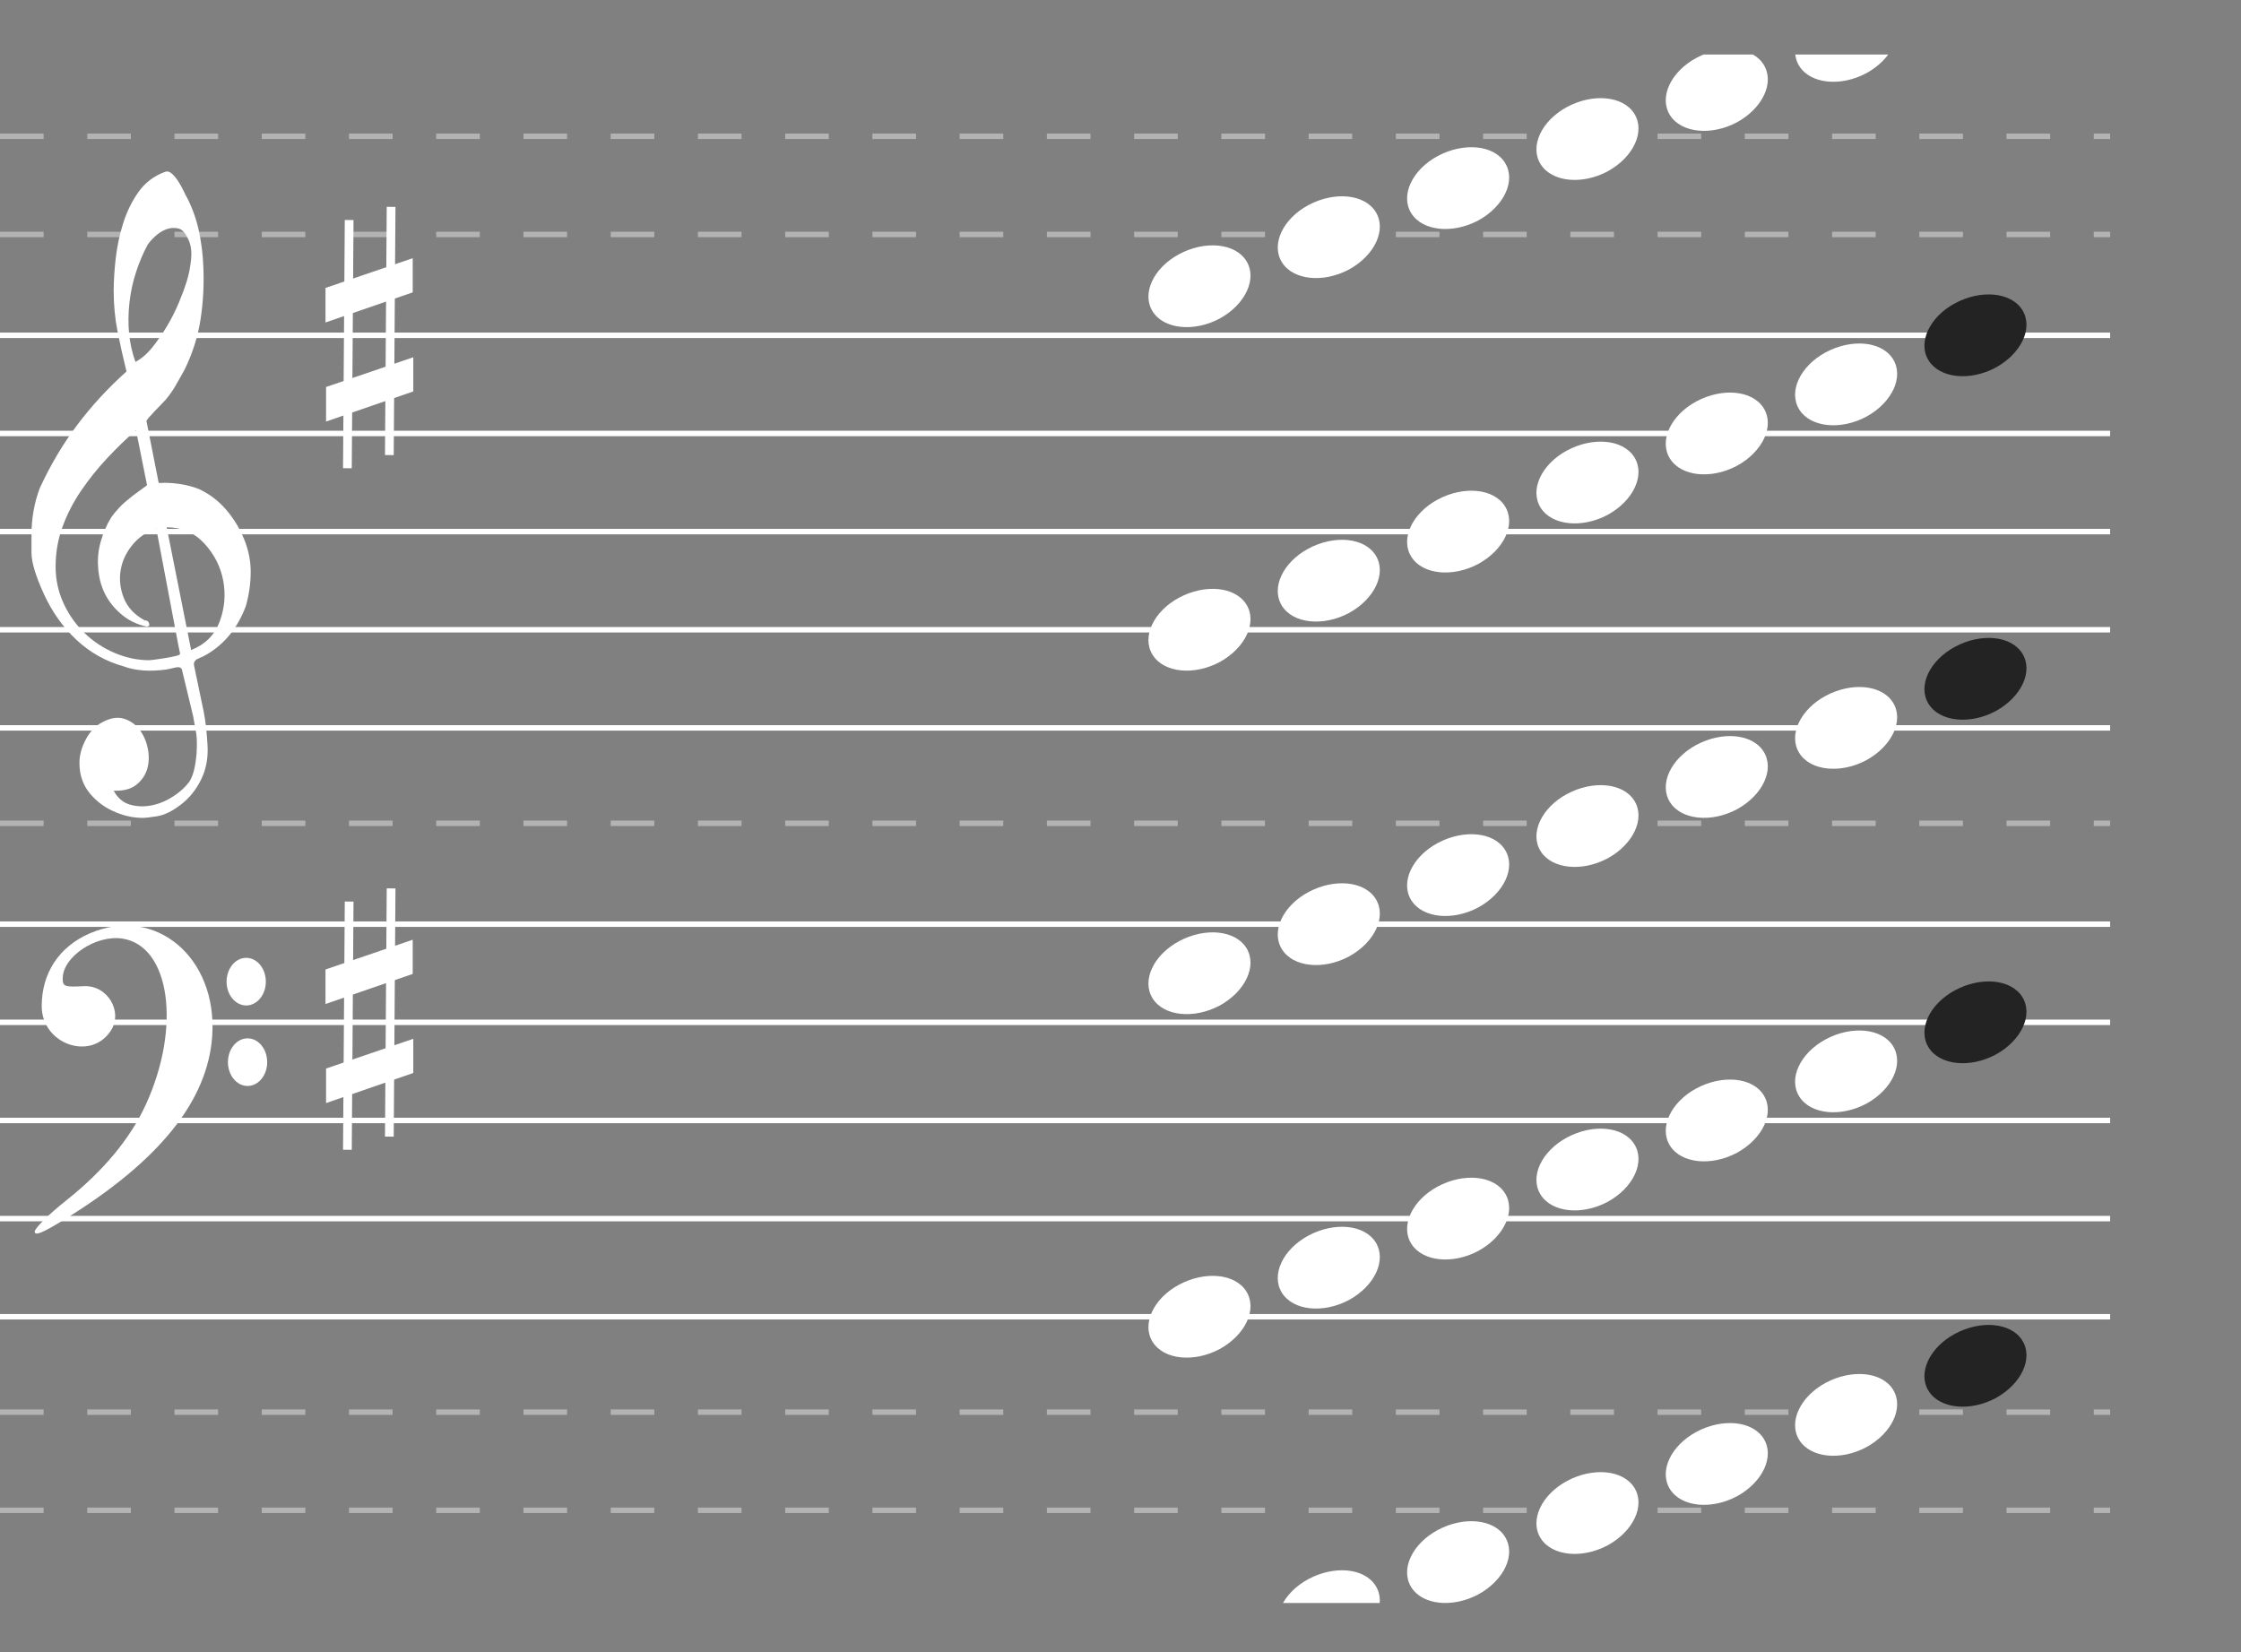 <svg width="411" height="303" viewBox="0 0 411 303" fill="none" xmlns="http://www.w3.org/2000/svg">
<rect x="0" y="0" width="411" height="303" fill="#808080" stroke="none"/>
<line y1="25" x2="387" y2="25" stroke="white" stroke-opacity="0.4" stroke-dasharray="8 8"/>
<line y1="43" x2="387" y2="43" stroke="white" stroke-opacity="0.4" stroke-dasharray="8 8"/>
<path d="M0 61.5H387" stroke="white"/>
<path d="M0 79.5H387" stroke="white"/>
<path d="M0 97.5H387" stroke="white"/>
<path d="M0 115.5H387" stroke="white"/>
<path d="M0 133.5H387" stroke="white"/>
<line x1="4.2447e-08" y1="151" x2="387" y2="151" stroke="white" stroke-opacity="0.4" stroke-dasharray="8 8"/>
<path d="M0 169.5H387" stroke="white"/>
<path d="M0 187.5H387" stroke="white"/>
<path d="M0 205.5H387" stroke="white"/>
<path d="M0 223.5H387" stroke="white"/>
<path d="M0 241.5H387" stroke="white"/>
<line x1="4.2447e-08" y1="259" x2="387" y2="259" stroke="white" stroke-opacity="0.4" stroke-dasharray="8 8"/>
<line x1="4.2447e-08" y1="277" x2="387" y2="277" stroke="white" stroke-opacity="0.4" stroke-dasharray="8 8"/>
<path d="M28.663 96.938C26.878 97.542 25.403 98.562 24.238 99.999C23.073 101.435 22.363 103.004 22.108 104.705C21.853 106.406 22.062 108.088 22.736 109.751C23.41 111.414 24.675 112.756 26.532 113.777C26.969 113.777 27.242 113.966 27.352 114.344C27.461 114.721 27.297 114.91 26.86 114.91C25.076 114.533 23.51 113.758 22.162 112.586C19.649 110.431 18.266 107.654 18.011 104.252C17.865 102.551 18.02 100.907 18.475 99.319C18.93 97.731 19.558 96.276 20.36 94.953C21.343 93.555 22.508 92.345 23.856 91.325C23.928 91.249 24.138 91.079 24.484 90.814C24.83 90.55 25.167 90.304 25.494 90.077C25.822 89.851 26.314 89.491 26.969 89L24.948 78.908C23.164 80.457 21.398 82.168 19.65 84.038C17.901 85.91 16.317 87.885 14.897 89.964C13.477 92.043 12.339 94.245 11.483 96.569C10.627 98.894 10.199 101.341 10.199 103.912C10.199 106.293 10.682 108.532 11.647 110.63C12.612 112.728 13.896 114.552 15.498 116.101C17.1 117.651 18.948 118.87 21.043 119.759C23.137 120.647 25.258 121.091 27.406 121.091C27.48 121.091 27.816 121.053 28.417 120.977C29.018 120.902 29.655 120.808 30.329 120.694C31.003 120.581 31.622 120.458 32.186 120.325C32.75 120.193 33.033 120.051 33.033 119.9L32.705 118.313C31.285 110.866 29.937 103.741 28.663 96.938ZM30.575 96.711L35.054 119.22C37.64 118.199 39.387 116.451 40.298 113.975C41.209 111.5 41.417 108.986 40.926 106.435C40.434 103.883 39.278 101.624 37.457 99.659C35.637 97.693 33.342 96.711 30.575 96.711ZM24.839 66.378C25.968 65.772 27.015 64.866 27.98 63.656C28.945 62.447 29.837 61.152 30.657 59.772C31.476 58.393 32.186 56.985 32.787 55.548C33.388 54.112 33.87 52.808 34.234 51.636C34.635 50.389 34.908 48.99 35.054 47.441C35.2 45.891 34.963 44.587 34.344 43.528C33.907 42.584 33.334 42.036 32.623 41.884C31.913 41.733 31.203 41.789 30.493 42.054C29.783 42.319 29.109 42.744 28.471 43.33C27.834 43.916 27.37 44.435 27.079 44.889C26.277 46.363 25.576 48.007 24.976 49.822C24.375 51.636 23.965 53.517 23.747 55.464C23.528 57.41 23.501 59.281 23.665 61.077C23.828 62.872 24.22 64.639 24.839 66.378ZM23.2 68.135C22.581 65.641 22.035 63.193 21.561 60.792C21.088 58.393 20.851 55.926 20.851 53.394C20.851 51.542 20.979 49.51 21.234 47.299C21.489 45.088 21.953 42.933 22.627 40.835C23.3 38.737 24.229 36.857 25.413 35.194C26.596 33.53 28.171 32.321 30.138 31.565C30.32 31.49 30.502 31.452 30.684 31.452C30.939 31.452 31.239 31.603 31.585 31.905C31.931 32.208 32.295 32.652 32.678 33.238C33.06 33.824 33.397 34.428 33.688 35.052C33.979 35.675 34.198 36.101 34.344 36.328C35.327 38.256 36.046 40.306 36.502 42.479C36.957 44.653 37.221 46.817 37.294 48.971C37.439 52.222 37.266 55.435 36.775 58.61C36.283 61.785 35.291 64.885 33.797 67.908C33.288 68.816 32.769 69.732 32.241 70.658C31.713 71.585 31.085 72.482 30.356 73.351C30.211 73.503 29.947 73.777 29.564 74.173C29.181 74.57 28.79 74.977 28.389 75.392C27.989 75.808 27.634 76.196 27.324 76.554C27.015 76.914 26.86 77.131 26.86 77.207L29.099 88.546C29.114 88.621 30.22 88.546 30.22 88.546C32.357 88.574 34.619 88.933 36.584 89.737C38.477 90.644 40.107 91.891 41.473 93.479C42.838 95.067 43.93 96.853 44.75 98.837C45.569 100.821 45.979 102.834 45.979 104.875C45.979 106.916 45.687 108.995 45.105 111.112C43.612 115.119 41.227 118.086 37.949 120.013C37.585 120.24 37.066 120.496 36.392 120.779C35.719 121.062 35.455 121.507 35.6 122.111C36.474 126.23 37.066 129.063 37.376 130.616C37.685 132.168 37.913 134.172 38.058 136.626C38.204 138.973 37.812 141.083 36.884 142.972C35.955 144.868 34.708 146.407 33.142 147.595C31.576 148.789 30.147 149.483 28.854 149.698C27.561 149.906 26.678 150.006 26.205 150.006C24.566 150.006 22.963 149.684 21.398 149.04C19.467 148.289 17.847 147.137 16.536 145.584C15.225 144.031 14.569 142.142 14.569 139.917C14.569 138.515 14.961 137.077 15.744 135.603C16.527 134.129 17.556 133.07 18.83 132.433C20.25 131.675 21.534 131.467 22.681 131.803C23.828 132.147 24.775 132.791 25.522 133.735C26.268 134.68 26.787 135.825 27.079 137.163C27.37 138.508 27.352 139.76 27.024 140.933C26.696 142.107 26.032 143.101 25.03 143.91C24.029 144.725 22.636 145.09 20.851 145.019C21.58 146.378 22.599 147.237 23.91 147.595C25.221 147.959 26.569 147.981 27.952 147.68C29.337 147.38 30.638 146.822 31.858 146.006C33.078 145.198 34.035 144.318 34.726 143.373C35.163 142.693 35.491 141.806 35.71 140.711C35.928 139.61 36.056 138.472 36.092 137.277C36.128 136.089 36.092 135.159 35.983 134.501C35.873 133.835 35.691 132.805 35.436 131.41C34.344 126.838 33.652 123.961 33.36 122.788C33.215 122.414 32.823 122.291 32.186 122.423C31.549 122.556 31.012 122.679 30.575 122.788C27.443 123.21 24.821 123.017 22.709 122.225C19.431 121.318 16.545 119.701 14.05 117.377C11.556 115.053 9.553 112.237 8.042 108.929C6.53 105.622 5.775 103.108 5.775 101.388C5.775 99.669 5.775 98.582 5.775 98.128C5.775 95.067 6.285 92.194 7.304 89.51C9.234 85.314 11.52 81.459 14.16 77.944C16.8 74.429 19.813 71.159 23.2 68.135Z" fill="white"/>
<path d="M49.003 194.808C49.003 197.22 47.391 199.175 45.404 199.175C43.416 199.175 41.805 197.22 41.805 194.808C41.805 192.396 43.416 190.441 45.404 190.441C47.391 190.441 49.003 192.396 49.003 194.808ZM48.754 180.042C48.754 182.454 47.143 184.409 45.155 184.409C43.168 184.409 41.556 182.454 41.556 180.042C41.556 177.63 43.168 175.675 45.155 175.675C47.143 175.675 48.754 177.63 48.754 180.042ZM6.368 225.885C6.368 225.261 8.96 222.695 12.128 220.182C18.939 214.778 23.857 208.867 26.718 202.646C33.279 188.379 31.2 173.504 22.457 172.146C17.621 171.394 11.498 175.482 11.498 179.461C11.498 180.938 11.824 181.057 15.369 180.873C19.707 180.649 22.642 185.54 20.295 189.082C16.585 194.678 7.651 191.463 7.651 184.532C7.651 178.458 10.842 173.623 16.459 171.189C28.479 165.98 39.92 175.583 38.918 190.04C38.097 201.89 29.19 212.956 11.899 223.611C7.797 226.139 6.368 226.726 6.368 225.885Z" fill="white"/>
<path fill-rule="evenodd" clip-rule="evenodd" d="M62.912 85.871L63.233 40.346L64.835 40.359L64.515 85.884L62.912 85.871Z" fill="white"/>
<path d="M59.799 70.975L75.796 65.523L75.796 71.793L59.799 77.311L59.799 70.975Z" fill="white"/>
<path fill-rule="evenodd" clip-rule="evenodd" d="M70.606 83.457L70.926 37.932L72.529 37.945L72.208 83.47L70.606 83.457Z" fill="white"/>
<path d="M59.696 52.806L75.693 47.354L75.693 53.624L59.696 59.142L59.696 52.806Z" fill="white"/>
<path fill-rule="evenodd" clip-rule="evenodd" d="M62.912 210.871L63.233 165.346L64.835 165.359L64.515 210.884L62.912 210.871Z" fill="white"/>
<path d="M59.799 195.975L75.796 190.523L75.796 196.793L59.799 202.311L59.799 195.975Z" fill="white"/>
<path fill-rule="evenodd" clip-rule="evenodd" d="M70.606 208.456L70.926 162.932L72.529 162.945L72.208 208.47L70.606 208.456Z" fill="white"/>
<path d="M59.696 177.806L75.693 172.354L75.693 178.624L59.696 184.142L59.696 177.806Z" fill="white"/>
<g clip-path="url(#clip0_25_9021)">
<path d="M211.396 57.121C209.333 53.844 211.544 49.134 216.26 46.608C220.977 44.083 226.504 44.561 228.568 47.837C230.631 51.114 228.42 55.824 223.704 58.418C218.987 60.944 213.46 60.398 211.396 57.121Z" fill="white"/>
<path d="M235.116 48.121C233.052 44.844 235.263 40.134 239.98 37.608C244.696 35.083 250.223 35.561 252.287 38.837C254.35 42.114 252.14 46.824 247.423 49.418C242.706 51.944 237.179 51.398 235.116 48.121Z" fill="white"/>
<path d="M258.835 39.121C256.772 35.844 258.983 31.134 263.699 28.608C268.416 26.083 273.943 26.561 276.006 29.837C278.07 33.114 275.859 37.824 271.142 40.418C266.426 42.944 260.899 42.398 258.835 39.121Z" fill="white"/>
<path d="M282.555 30.121C280.491 26.844 282.702 22.134 287.419 19.608C292.135 17.083 297.662 17.561 299.726 20.837C301.789 24.114 299.579 28.824 294.862 31.418C290.145 33.944 284.618 33.398 282.555 30.121Z" fill="white"/>
<path d="M306.274 21.121C304.211 17.844 306.421 13.134 311.138 10.608C315.855 8.083 321.382 8.561 323.445 11.837C325.509 15.114 323.298 19.824 318.581 22.418C313.865 24.944 308.338 24.398 306.274 21.121Z" fill="white"/>
<path d="M329.994 12.121C327.93 8.844 330.141 4.134 334.858 1.608C339.574 -0.917 345.101 -0.439 347.165 2.837C349.228 6.114 347.018 10.824 342.301 13.418C337.584 15.944 332.057 15.398 329.994 12.121Z" fill="white"/>
<path d="M211.396 120.121C209.333 116.844 211.544 112.134 216.26 109.608C220.977 107.083 226.504 107.561 228.568 110.837C230.631 114.114 228.42 118.824 223.704 121.418C218.987 123.944 213.46 123.398 211.396 120.121Z" fill="white"/>
<path d="M235.116 111.121C233.052 107.844 235.263 103.134 239.98 100.608C244.696 98.083 250.223 98.561 252.287 101.837C254.35 105.114 252.14 109.824 247.423 112.418C242.706 114.944 237.179 114.398 235.116 111.121Z" fill="white"/>
<path d="M258.835 102.121C256.772 98.844 258.983 94.134 263.699 91.609C268.416 89.083 273.943 89.561 276.006 92.837C278.07 96.114 275.859 100.824 271.142 103.418C266.426 105.944 260.899 105.398 258.835 102.121Z" fill="white"/>
<path d="M282.555 93.121C280.491 89.844 282.702 85.134 287.419 82.609C292.135 80.083 297.662 80.561 299.726 83.837C301.789 87.114 299.579 91.824 294.862 94.418C290.145 96.944 284.618 96.397 282.555 93.121Z" fill="white"/>
<path d="M306.274 84.121C304.211 80.844 306.421 76.134 311.138 73.609C315.855 71.083 321.382 71.561 323.445 74.837C325.509 78.114 323.298 82.824 318.581 85.418C313.865 87.944 308.338 87.397 306.274 84.121Z" fill="white"/>
<path d="M329.994 75.121C327.93 71.844 330.141 67.134 334.858 64.609C339.574 62.083 345.101 62.561 347.165 65.837C349.228 69.114 347.018 73.824 342.301 76.418C337.584 78.944 332.057 78.397 329.994 75.121Z" fill="white"/>
<path d="M353.713 66.121C351.65 62.844 353.86 58.134 358.577 55.608C363.294 53.083 368.821 53.561 370.884 56.837C372.948 60.114 370.737 64.824 366.02 67.418C361.304 69.944 355.777 69.397 353.713 66.121Z" fill="#232323"/>
<path d="M211.396 183.121C209.333 179.844 211.544 175.134 216.26 172.608C220.977 170.083 226.504 170.561 228.568 173.837C230.631 177.114 228.42 181.824 223.704 184.418C218.987 186.944 213.46 186.398 211.396 183.121Z" fill="white"/>
<path d="M235.116 174.121C233.052 170.844 235.263 166.134 239.98 163.608C244.696 161.083 250.223 161.561 252.287 164.837C254.35 168.114 252.14 172.824 247.423 175.418C242.706 177.944 237.179 177.398 235.116 174.121Z" fill="white"/>
<path d="M258.835 165.121C256.772 161.844 258.983 157.134 263.699 154.608C268.416 152.083 273.943 152.561 276.006 155.837C278.07 159.114 275.859 163.824 271.142 166.418C266.426 168.944 260.899 168.398 258.835 165.121Z" fill="white"/>
<path d="M282.555 156.121C280.491 152.844 282.702 148.134 287.419 145.608C292.135 143.083 297.662 143.561 299.726 146.837C301.789 150.114 299.579 154.824 294.862 157.418C290.145 159.944 284.618 159.398 282.555 156.121Z" fill="white"/>
<path d="M306.274 147.121C304.211 143.844 306.421 139.134 311.138 136.608C315.855 134.083 321.382 134.561 323.445 137.837C325.509 141.114 323.298 145.824 318.581 148.418C313.865 150.944 308.338 150.398 306.274 147.121Z" fill="white"/>
<path d="M329.994 138.121C327.93 134.844 330.141 130.134 334.858 127.608C339.574 125.083 345.101 125.561 347.165 128.837C349.228 132.114 347.018 136.824 342.301 139.418C337.584 141.944 332.057 141.398 329.994 138.121Z" fill="white"/>
<path d="M353.713 129.121C351.65 125.844 353.86 121.134 358.577 118.608C363.294 116.083 368.821 116.561 370.884 119.837C372.948 123.114 370.737 127.824 366.02 130.418C361.304 132.944 355.777 132.398 353.713 129.121Z" fill="#232323"/>
<path d="M211.396 246.121C209.333 242.844 211.544 238.134 216.26 235.608C220.977 233.083 226.504 233.561 228.568 236.837C230.631 240.114 228.42 244.824 223.704 247.418C218.987 249.944 213.46 249.398 211.396 246.121Z" fill="white"/>
<path d="M235.116 237.121C233.052 233.844 235.263 229.134 239.98 226.608C244.696 224.083 250.223 224.561 252.287 227.837C254.35 231.114 252.14 235.824 247.423 238.418C242.706 240.944 237.179 240.398 235.116 237.121Z" fill="white"/>
<path d="M258.835 228.121C256.772 224.844 258.983 220.134 263.699 217.608C268.416 215.083 273.943 215.561 276.006 218.837C278.07 222.114 275.859 226.824 271.142 229.418C266.426 231.944 260.899 231.398 258.835 228.121Z" fill="white"/>
<path d="M282.555 219.121C280.491 215.844 282.702 211.134 287.419 208.608C292.135 206.083 297.662 206.561 299.726 209.837C301.789 213.114 299.579 217.824 294.862 220.418C290.145 222.944 284.618 222.398 282.555 219.121Z" fill="white"/>
<path d="M306.274 210.121C304.211 206.844 306.421 202.134 311.138 199.608C315.855 197.083 321.382 197.561 323.445 200.837C325.509 204.114 323.298 208.824 318.581 211.418C313.865 213.944 308.338 213.398 306.274 210.121Z" fill="white"/>
<path d="M329.994 201.121C327.93 197.844 330.141 193.134 334.858 190.608C339.574 188.083 345.101 188.561 347.165 191.837C349.228 195.114 347.018 199.824 342.301 202.418C337.584 204.944 332.057 204.398 329.994 201.121Z" fill="white"/>
<path d="M353.713 192.121C351.65 188.844 353.86 184.134 358.577 181.608C363.294 179.083 368.821 179.561 370.884 182.837C372.948 186.114 370.737 190.824 366.02 193.418C361.304 195.944 355.777 195.398 353.713 192.121Z" fill="#232323"/>
<path d="M235.116 300.121C233.052 296.844 235.263 292.134 239.98 289.608C244.696 287.083 250.223 287.561 252.287 290.837C254.35 294.114 252.14 298.824 247.423 301.418C242.706 303.944 237.179 303.398 235.116 300.121Z" fill="white"/>
<path d="M258.835 291.121C256.772 287.844 258.983 283.134 263.699 280.608C268.416 278.083 273.943 278.561 276.006 281.837C278.07 285.114 275.859 289.824 271.142 292.418C266.426 294.944 260.899 294.398 258.835 291.121Z" fill="white"/>
<path d="M282.555 282.121C280.491 278.844 282.702 274.134 287.419 271.608C292.135 269.083 297.662 269.561 299.726 272.837C301.789 276.114 299.579 280.824 294.862 283.418C290.145 285.944 284.618 285.398 282.555 282.121Z" fill="white"/>
<path d="M306.274 273.121C304.211 269.844 306.421 265.134 311.138 262.608C315.855 260.083 321.382 260.561 323.445 263.837C325.509 267.114 323.298 271.824 318.581 274.418C313.865 276.944 308.338 276.398 306.274 273.121Z" fill="white"/>
<path d="M329.994 264.121C327.93 260.844 330.141 256.134 334.858 253.608C339.574 251.083 345.101 251.561 347.165 254.837C349.228 258.114 347.018 262.824 342.301 265.418C337.584 267.944 332.057 267.398 329.994 264.121Z" fill="white"/>
<path d="M353.713 255.121C351.65 251.844 353.86 247.134 358.577 244.608C363.294 242.083 368.821 242.561 370.884 245.837C372.948 249.114 370.737 253.824 366.02 256.418C361.304 258.944 355.777 258.398 353.713 255.121Z" fill="#232323"/>
</g>
<defs>
<clipPath id="clip0_25_9021">
<rect width="174" height="284" fill="white" transform="translate(208 10)"/>
</clipPath>
</defs>
</svg>
